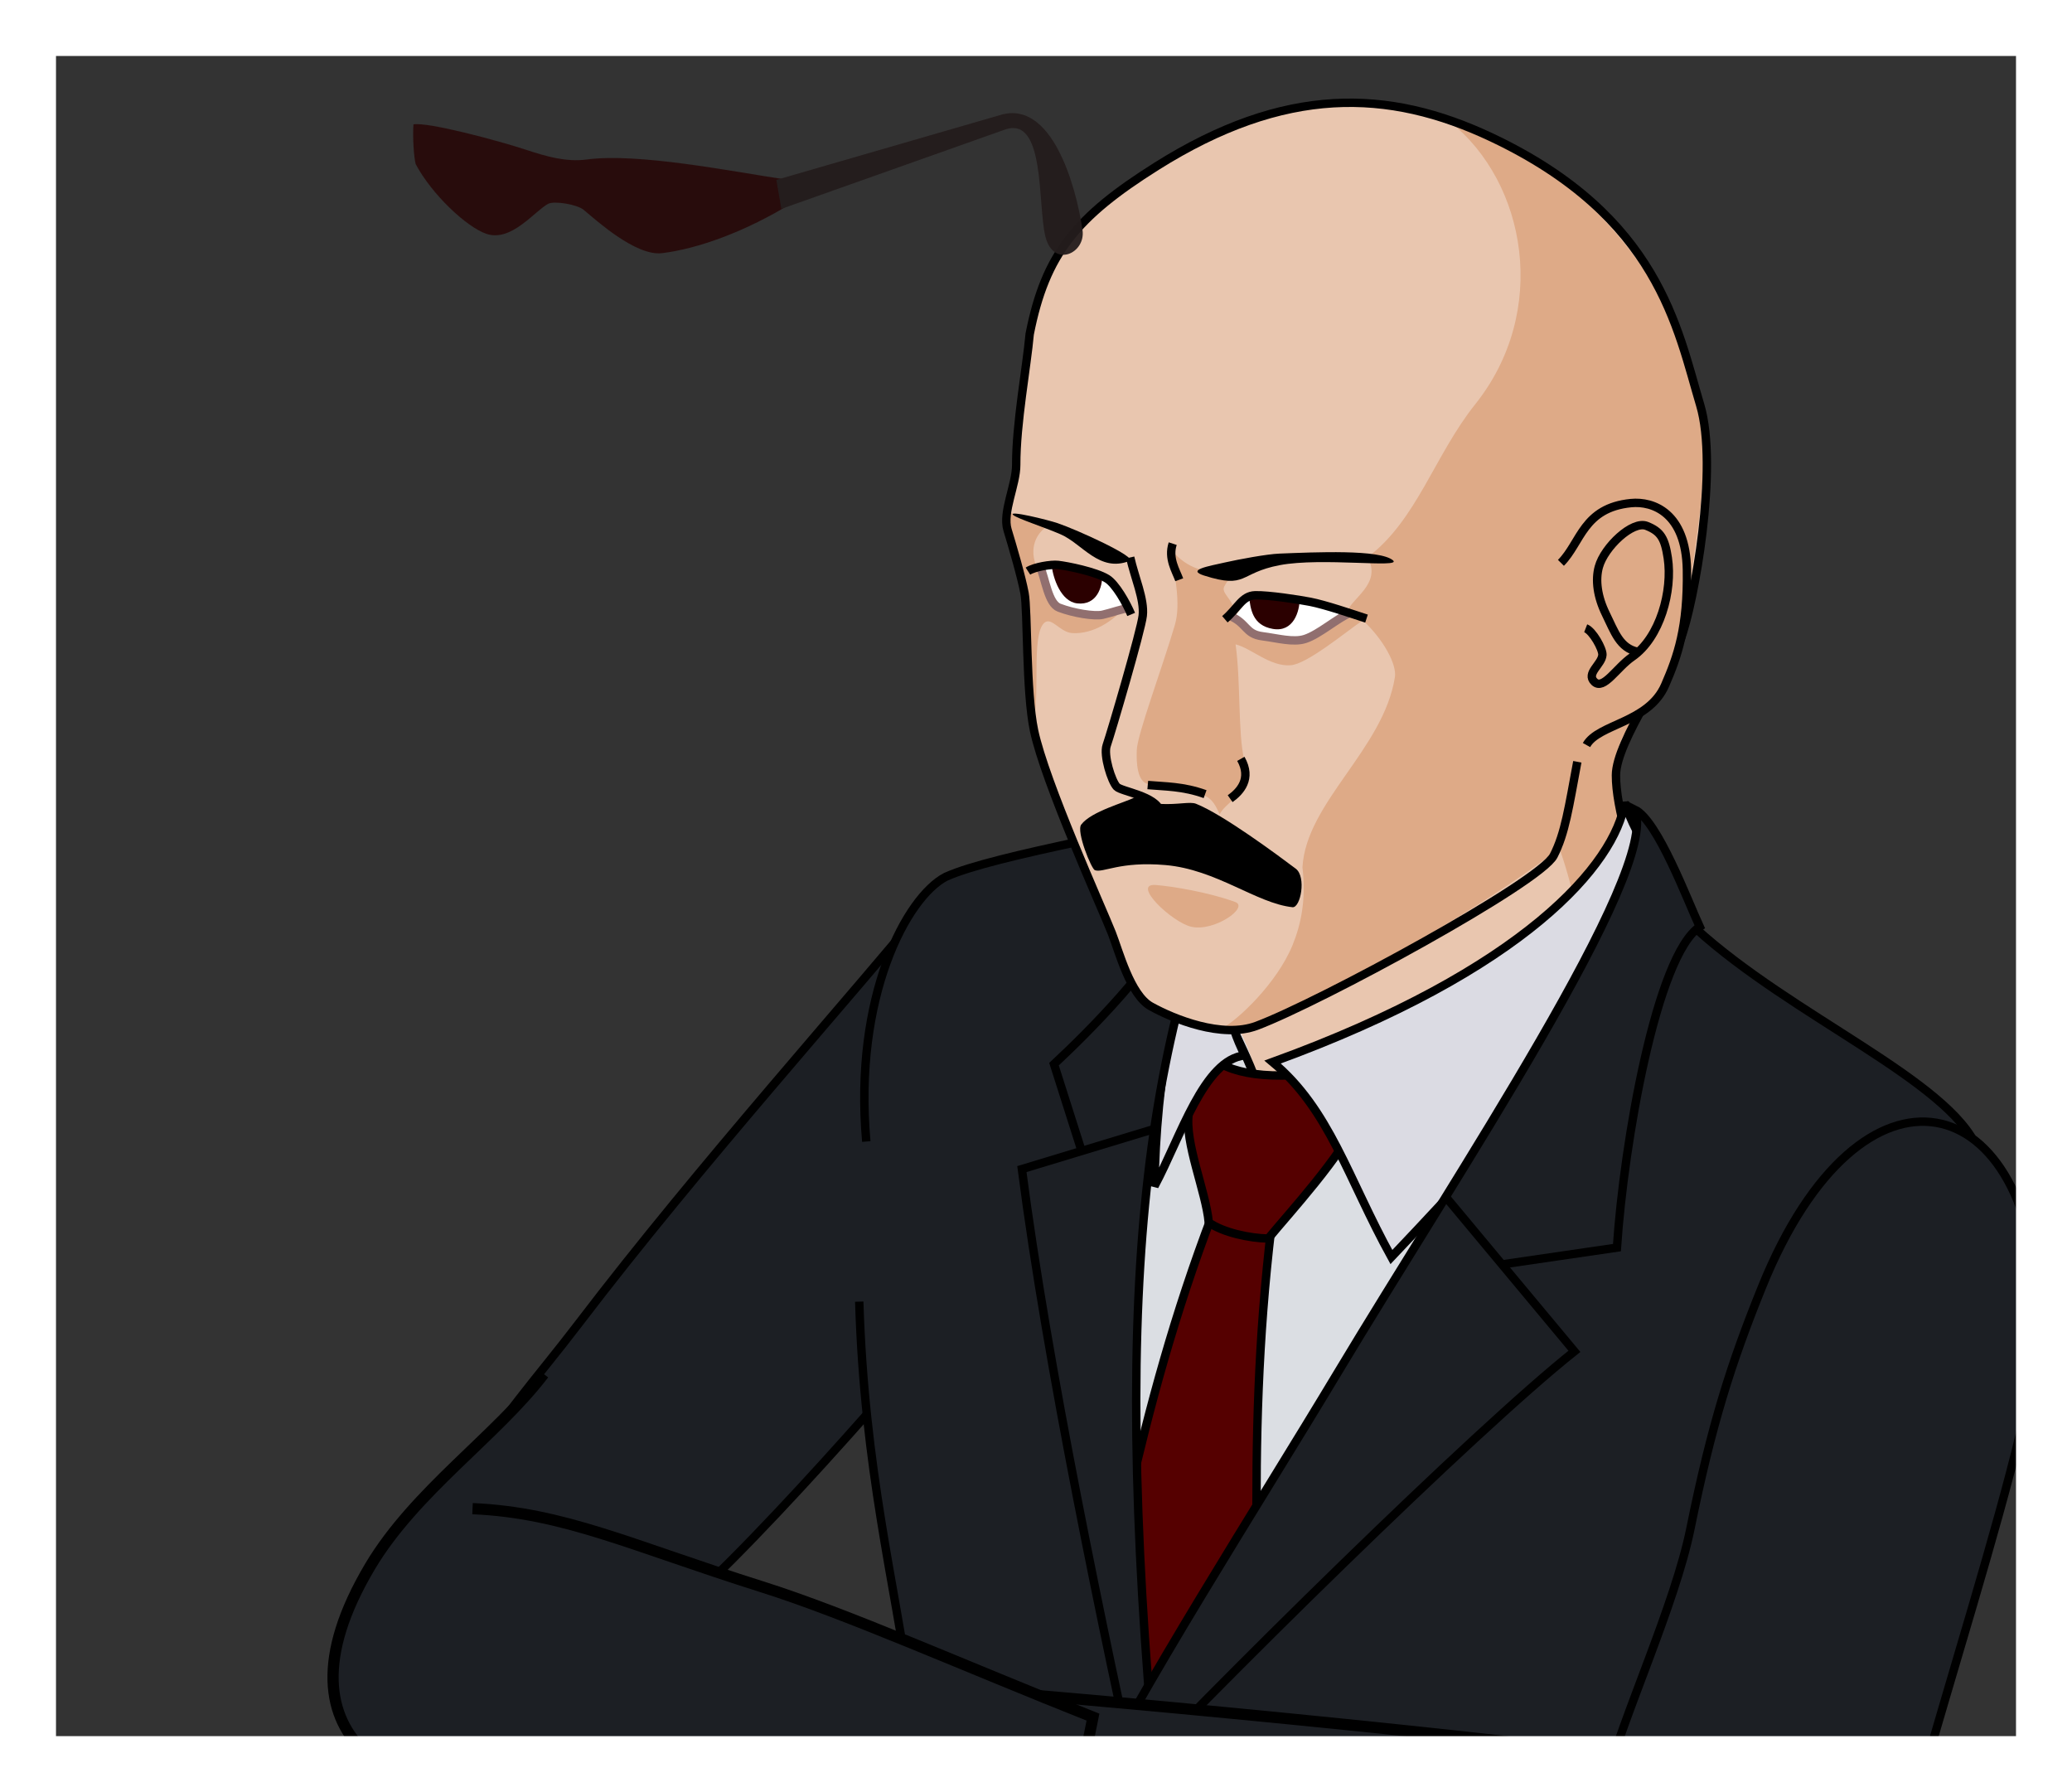 <?xml version="1.0" encoding="UTF-8" standalone="no"?>
<!-- Created with Inkscape (http://www.inkscape.org/) -->

<svg
   xmlns:dc="http://purl.org/dc/elements/1.1/"
   xmlns:cc="http://creativecommons.org/ns#"
   xmlns:rdf="http://www.w3.org/1999/02/22-rdf-syntax-ns#"
   xmlns:svg="http://www.w3.org/2000/svg"
   xmlns="http://www.w3.org/2000/svg"
   xmlns:sodipodi="http://sodipodi.sourceforge.net/DTD/sodipodi-0.dtd"
   xmlns:inkscape="http://www.inkscape.org/namespaces/inkscape"
   width="370"
   height="320"
   id="svg2"
   version="1.1"
   inkscape:version="0.48.4 r9939"
   sodipodi:docname="[01.考察].svg"
   inkscape:export-filename="C:\Users\root\Desktop\資料\作業\SANARO\ORG\[01.行動]03..png"
   inkscape:export-xdpi="90"
   inkscape:export-ydpi="90"
   enable-background="new">
  <rect width="100%" height="100%" fill="#333333" stroke="none"/>
  <defs
     id="defs4">
    <inkscape:perspective
       sodipodi:type="inkscape:persp3d"
       inkscape:vp_x="363.49708 : 943.81603 : 1"
       inkscape:vp_y="0 : 1000 : 0"
       inkscape:vp_z="744.09448 : 526.18109 : 1"
       inkscape:persp3d-origin="372.04724 : 350.78739 : 1"
       id="perspective5056" />
    <inkscape:perspective
       id="perspective5056-8"
       inkscape:persp3d-origin="372.04724 : 350.78739 : 1"
       inkscape:vp_z="744.09448 : 526.18109 : 1"
       inkscape:vp_y="0 : 1000 : 0"
       inkscape:vp_x="363.49708 : 943.81603 : 1"
       sodipodi:type="inkscape:persp3d" />
    <inkscape:perspective
       id="perspective5056-5"
       inkscape:persp3d-origin="372.04724 : 350.78739 : 1"
       inkscape:vp_z="744.09448 : 526.18109 : 1"
       inkscape:vp_y="0 : 1000 : 0"
       inkscape:vp_x="363.49708 : 943.81603 : 1"
       sodipodi:type="inkscape:persp3d" />
    <inkscape:perspective
       sodipodi:type="inkscape:persp3d"
       inkscape:vp_x="363.49708 : 943.81603 : 1"
       inkscape:vp_y="0 : 1000 : 0"
       inkscape:vp_z="744.09448 : 526.18109 : 1"
       inkscape:persp3d-origin="372.04724 : 350.78739 : 1"
       id="perspective5056-5-2" />
    <inkscape:perspective
       sodipodi:type="inkscape:persp3d"
       inkscape:vp_x="363.49708 : 943.81603 : 1"
       inkscape:vp_y="0 : 1000 : 0"
       inkscape:vp_z="744.09448 : 526.18109 : 1"
       inkscape:persp3d-origin="372.04724 : 350.78739 : 1"
       id="perspective5056-8-5" />
    <inkscape:perspective
       id="perspective5056-1"
       inkscape:persp3d-origin="372.04724 : 350.78739 : 1"
       inkscape:vp_z="744.09448 : 526.18109 : 1"
       inkscape:vp_y="0 : 1000 : 0"
       inkscape:vp_x="363.49708 : 943.81603 : 1"
       sodipodi:type="inkscape:persp3d" />
    <inkscape:perspective
       sodipodi:type="inkscape:persp3d"
       inkscape:vp_x="363.49708 : 943.81603 : 1"
       inkscape:vp_y="0 : 1000 : 0"
       inkscape:vp_z="744.09448 : 526.18109 : 1"
       inkscape:persp3d-origin="372.04724 : 350.78739 : 1"
       id="perspective5056-5-5" />
    <inkscape:perspective
       id="perspective5056-4"
       inkscape:persp3d-origin="372.04724 : 350.78739 : 1"
       inkscape:vp_z="744.09448 : 526.18109 : 1"
       inkscape:vp_y="0 : 1000 : 0"
       inkscape:vp_x="363.49708 : 943.81603 : 1"
       sodipodi:type="inkscape:persp3d" />
    <inkscape:perspective
       sodipodi:type="inkscape:persp3d"
       inkscape:vp_x="363.49708 : 943.81603 : 1"
       inkscape:vp_y="0 : 1000 : 0"
       inkscape:vp_z="744.09448 : 526.18109 : 1"
       inkscape:persp3d-origin="372.04724 : 350.78739 : 1"
       id="perspective5056-1-2" />
    <inkscape:perspective
       id="perspective5056-8-5-8"
       inkscape:persp3d-origin="372.04724 : 350.78739 : 1"
       inkscape:vp_z="744.09448 : 526.18109 : 1"
       inkscape:vp_y="0 : 1000 : 0"
       inkscape:vp_x="363.49708 : 943.81603 : 1"
       sodipodi:type="inkscape:persp3d" />
    <inkscape:perspective
       id="perspective5056-5-2-8"
       inkscape:persp3d-origin="372.04724 : 350.78739 : 1"
       inkscape:vp_z="744.09448 : 526.18109 : 1"
       inkscape:vp_y="0 : 1000 : 0"
       inkscape:vp_x="363.49708 : 943.81603 : 1"
       sodipodi:type="inkscape:persp3d" />
    <inkscape:perspective
       sodipodi:type="inkscape:persp3d"
       inkscape:vp_x="363.49708 : 943.81603 : 1"
       inkscape:vp_y="0 : 1000 : 0"
       inkscape:vp_z="744.09448 : 526.18109 : 1"
       inkscape:persp3d-origin="372.04724 : 350.78739 : 1"
       id="perspective5056-5-4" />
    <inkscape:perspective
       sodipodi:type="inkscape:persp3d"
       inkscape:vp_x="363.49708 : 943.81603 : 1"
       inkscape:vp_y="0 : 1000 : 0"
       inkscape:vp_z="744.09448 : 526.18109 : 1"
       inkscape:persp3d-origin="372.04724 : 350.78739 : 1"
       id="perspective5056-8-9" />
    <inkscape:perspective
       id="perspective5056-40"
       inkscape:persp3d-origin="372.04724 : 350.78739 : 1"
       inkscape:vp_z="744.09448 : 526.18109 : 1"
       inkscape:vp_y="0 : 1000 : 0"
       inkscape:vp_x="363.49708 : 943.81603 : 1"
       sodipodi:type="inkscape:persp3d" />
    <inkscape:perspective
       sodipodi:type="inkscape:persp3d"
       inkscape:vp_x="363.49708 : 943.81603 : 1"
       inkscape:vp_y="0 : 1000 : 0"
       inkscape:vp_z="744.09448 : 526.18109 : 1"
       inkscape:persp3d-origin="372.04724 : 350.78739 : 1"
       id="perspective5056-1-5" />
    <inkscape:perspective
       id="perspective5056-8-5-4"
       inkscape:persp3d-origin="372.04724 : 350.78739 : 1"
       inkscape:vp_z="744.09448 : 526.18109 : 1"
       inkscape:vp_y="0 : 1000 : 0"
       inkscape:vp_x="363.49708 : 943.81603 : 1"
       sodipodi:type="inkscape:persp3d" />
    <inkscape:perspective
       id="perspective5056-5-2-82"
       inkscape:persp3d-origin="372.04724 : 350.78739 : 1"
       inkscape:vp_z="744.09448 : 526.18109 : 1"
       inkscape:vp_y="0 : 1000 : 0"
       inkscape:vp_x="363.49708 : 943.81603 : 1"
       sodipodi:type="inkscape:persp3d" />
    <inkscape:perspective
       sodipodi:type="inkscape:persp3d"
       inkscape:vp_x="363.49708 : 943.81603 : 1"
       inkscape:vp_y="0 : 1000 : 0"
       inkscape:vp_z="744.09448 : 526.18109 : 1"
       inkscape:persp3d-origin="372.04724 : 350.78739 : 1"
       id="perspective5056-5-8" />
    <inkscape:perspective
       sodipodi:type="inkscape:persp3d"
       inkscape:vp_x="363.49708 : 943.81603 : 1"
       inkscape:vp_y="0 : 1000 : 0"
       inkscape:vp_z="744.09448 : 526.18109 : 1"
       inkscape:persp3d-origin="372.04724 : 350.78739 : 1"
       id="perspective5056-8-4" />
    <inkscape:perspective
       id="perspective5056-409"
       inkscape:persp3d-origin="372.04724 : 350.78739 : 1"
       inkscape:vp_z="744.09448 : 526.18109 : 1"
       inkscape:vp_y="0 : 1000 : 0"
       inkscape:vp_x="363.49708 : 943.81603 : 1"
       sodipodi:type="inkscape:persp3d" />
    <inkscape:perspective
       sodipodi:type="inkscape:persp3d"
       inkscape:vp_x="363.49708 : 943.81603 : 1"
       inkscape:vp_y="0 : 1000 : 0"
       inkscape:vp_z="744.09448 : 526.18109 : 1"
       inkscape:persp3d-origin="372.04724 : 350.78739 : 1"
       id="perspective5056-1-7" />
    <inkscape:perspective
       id="perspective5056-8-5-2"
       inkscape:persp3d-origin="372.04724 : 350.78739 : 1"
       inkscape:vp_z="744.09448 : 526.18109 : 1"
       inkscape:vp_y="0 : 1000 : 0"
       inkscape:vp_x="363.49708 : 943.81603 : 1"
       sodipodi:type="inkscape:persp3d" />
    <inkscape:perspective
       id="perspective5056-5-2-89"
       inkscape:persp3d-origin="372.04724 : 350.78739 : 1"
       inkscape:vp_z="744.09448 : 526.18109 : 1"
       inkscape:vp_y="0 : 1000 : 0"
       inkscape:vp_x="363.49708 : 943.81603 : 1"
       sodipodi:type="inkscape:persp3d" />
    <inkscape:perspective
       sodipodi:type="inkscape:persp3d"
       inkscape:vp_x="363.49708 : 943.81603 : 1"
       inkscape:vp_y="0 : 1000 : 0"
       inkscape:vp_z="744.09448 : 526.18109 : 1"
       inkscape:persp3d-origin="372.04724 : 350.78739 : 1"
       id="perspective5056-5-1" />
    <inkscape:perspective
       sodipodi:type="inkscape:persp3d"
       inkscape:vp_x="363.49708 : 943.81603 : 1"
       inkscape:vp_y="0 : 1000 : 0"
       inkscape:vp_z="744.09448 : 526.18109 : 1"
       inkscape:persp3d-origin="372.04724 : 350.78739 : 1"
       id="perspective5056-8-6" />
    <inkscape:perspective
       id="perspective5056-7"
       inkscape:persp3d-origin="372.04724 : 350.78739 : 1"
       inkscape:vp_z="744.09448 : 526.18109 : 1"
       inkscape:vp_y="0 : 1000 : 0"
       inkscape:vp_x="363.49708 : 943.81603 : 1"
       sodipodi:type="inkscape:persp3d" />
    <inkscape:perspective
       sodipodi:type="inkscape:persp3d"
       inkscape:vp_x="363.49708 : 943.81603 : 1"
       inkscape:vp_y="0 : 1000 : 0"
       inkscape:vp_z="744.09448 : 526.18109 : 1"
       inkscape:persp3d-origin="372.04724 : 350.78739 : 1"
       id="perspective5056-1-1" />
    <inkscape:perspective
       id="perspective5056-8-5-82"
       inkscape:persp3d-origin="372.04724 : 350.78739 : 1"
       inkscape:vp_z="744.09448 : 526.18109 : 1"
       inkscape:vp_y="0 : 1000 : 0"
       inkscape:vp_x="363.49708 : 943.81603 : 1"
       sodipodi:type="inkscape:persp3d" />
    <inkscape:perspective
       id="perspective5056-5-2-1"
       inkscape:persp3d-origin="372.04724 : 350.78739 : 1"
       inkscape:vp_z="744.09448 : 526.18109 : 1"
       inkscape:vp_y="0 : 1000 : 0"
       inkscape:vp_x="363.49708 : 943.81603 : 1"
       sodipodi:type="inkscape:persp3d" />
    <inkscape:perspective
       sodipodi:type="inkscape:persp3d"
       inkscape:vp_x="363.49708 : 943.81603 : 1"
       inkscape:vp_y="0 : 1000 : 0"
       inkscape:vp_z="744.09448 : 526.18109 : 1"
       inkscape:persp3d-origin="372.04724 : 350.78739 : 1"
       id="perspective5056-5-46" />
    <inkscape:perspective
       sodipodi:type="inkscape:persp3d"
       inkscape:vp_x="363.49708 : 943.81603 : 1"
       inkscape:vp_y="0 : 1000 : 0"
       inkscape:vp_z="744.09448 : 526.18109 : 1"
       inkscape:persp3d-origin="372.04724 : 350.78739 : 1"
       id="perspective5056-8-92" />
    <inkscape:perspective
       id="perspective5056-3"
       inkscape:persp3d-origin="372.04724 : 350.78739 : 1"
       inkscape:vp_z="744.09448 : 526.18109 : 1"
       inkscape:vp_y="0 : 1000 : 0"
       inkscape:vp_x="363.49708 : 943.81603 : 1"
       sodipodi:type="inkscape:persp3d" />
  </defs>
  <sodipodi:namedview
     id="base"
     pagecolor="#ffffff"
     bordercolor="#666666"
     borderopacity="1.0"
     inkscape:pageopacity="0.0"
     inkscape:pageshadow="2"
     inkscape:zoom="1.4899919"
     inkscape:cx="249.38111"
     inkscape:cy="146.3711"
     inkscape:document-units="px"
     inkscape:current-layer="layer8"
     showgrid="false"
     inkscape:window-width="1139"
     inkscape:window-height="693"
     inkscape:window-x="75"
     inkscape:window-y="-2"
     inkscape:window-maximized="0"
     showguides="true"
     inkscape:guide-bbox="true"
     inkscape:snap-grids="false"
     inkscape:snap-to-guides="false"
     showborder="true"
     inkscape:showpageshadow="false"
     fit-margin-top="0"
     fit-margin-left="0"
     fit-margin-right="0"
     fit-margin-bottom="0"
     inkscape:snap-page="false" />
  <g
     inkscape:groupmode="layer"
     id="layer2"
     inkscape:label="補助線"
     style="display:none"
     sodipodi:insensitive="true">
    <path
       style="fill:none;stroke:#0000ff;stroke-width:1px;stroke-linecap:butt;stroke-linejoin:miter;stroke-opacity:1"
       d="M 10,310 360,10"
       id="path3025"
       inkscape:connector-curvature="0"
       sodipodi:nodetypes="cc" />
    <path
       style="fill:none;stroke:#0000ff;stroke-width:1px;stroke-linecap:butt;stroke-linejoin:miter;stroke-opacity:1"
       d="M 10,10 360,310"
       id="path3027"
       inkscape:connector-curvature="0"
       sodipodi:nodetypes="cc" />
    <path
       style="fill:none;stroke:#ff0000;stroke-width:1px;stroke-linecap:butt;stroke-linejoin:miter;stroke-opacity:1;display:inline"
       d="m 10,0 0,320"
       id="path3006"
       inkscape:connector-curvature="0"
       sodipodi:nodetypes="cc" />
    <path
       style="fill:none;stroke:#ff0000;stroke-width:1px;stroke-linecap:butt;stroke-linejoin:miter;stroke-opacity:1;display:inline"
       d="m 360,0 0,320"
       id="path3010"
       inkscape:connector-curvature="0"
       sodipodi:nodetypes="cc" />
    <path
       style="fill:none;stroke:#ff0000;stroke-width:1px;stroke-linecap:butt;stroke-linejoin:miter;stroke-opacity:1;display:inline"
       d="M 0,10 370,10"
       id="path3016"
       inkscape:connector-curvature="0" />
    <path
       transform="translate(84.716,27.712)"
       style="fill:none;stroke:#ff0000;stroke-width:1px;stroke-linecap:butt;stroke-linejoin:miter;stroke-opacity:1;display:inline"
       d="m -84.716,282.288 370,0"
       id="path3018"
       inkscape:connector-curvature="0"
       sodipodi:nodetypes="cc" />
  </g>
  <g
     inkscape:groupmode="layer"
     id="layer8"
     inkscape:label="原型"
     style="display:inline">
    <g
       id="g5992"
       transform="translate(-2.373,0)">
      <path
         sodipodi:nodetypes="csssc"
         inkscape:connector-curvature="0"
         id="path10001-9-9-6"
         d="m 169.925,158.986 c -15.425,18.836 -42.642,49.061 -64.037,77.114 -8.499,11.143 -13.478,15.98 -21.463,29.411 -19.436,32.692 13.944,30.952 30.978,27.527 7.849,-1.578 42.753,-41.227 54.022,-54.646"
         style="fill:#1c1f24;stroke:#000000;stroke-width:1.5;stroke-linecap:butt;stroke-linejoin:miter;stroke-opacity:1;display:inline" />
      <path
         style="fill:#1c1f24;stroke:#000000;stroke-width:1.5;stroke-linecap:butt;stroke-linejoin:miter;stroke-opacity:1;display:inline"
         d="m 157.068,203.827 c -2.298,-25.85 7.19,-43.638 14.193,-47.268 8.789,-3.965 36.724,-8.453 54.69,-13.214 -18.386,23.779 13.933,143.67 5.67,166.941 -9.001,25.35 -57.763,-45.985 -58.078,-21.725"
         id="path3341-7-0-1"
         inkscape:connector-curvature="0"
         sodipodi:nodetypes="ccccc" />
      <path
         sodipodi:nodetypes="cccc"
         inkscape:connector-curvature="0"
         id="path4684-5"
         d="m 210.531,177.733 72.543,18.881 -92.915,134.651 z"
         style="fill:#dbdee3;stroke:none" />
      <path
         style="fill:#e9c6af;stroke:none;display:inline"
         d="m 229.134,209.03 c -0.419,-10.963 -3.058,-22.948 -6.768,-26.719 l 68.466,-42.791 c 0.761,4.283 2.654,16.001 6.329,22.546 z"
         id="path4491-4"
         inkscape:connector-curvature="0"
         sodipodi:nodetypes="ccccc" />
      <path
         style="fill:none;stroke:#000000;stroke-width:1.5;stroke-linecap:butt;stroke-linejoin:miter;stroke-opacity:1;display:inline"
         d="m 222.337,183.075 c 2.367,5.651 7.188,13.14 6.899,26.088"
         id="path4527-2"
         inkscape:connector-curvature="0"
         sodipodi:nodetypes="cc" />
      <path
         sodipodi:nodetypes="cccccc"
         inkscape:connector-curvature="0"
         id="path6770-0"
         d="m 218.865,216.862 c -13.61,35.745 -17.646,65.951 -25.753,99.494 l 13.968,40.319 20.347,-30.025 c 0.535,-35.584 -2.899,-66.708 1.998,-107.745 z"
         style="fill:#550000;stroke:#000000;stroke-width:1.5;stroke-linecap:butt;stroke-linejoin:miter;stroke-opacity:1;display:inline" />
      <path
         sodipodi:nodetypes="ccccccc"
         inkscape:connector-curvature="0"
         id="path6768-9"
         d="m 218.335,188.406 c 3.057,3.247 10.798,4.86 23.34,2.564 l 3.442,8.375 c -3.084,7.031 -12.522,17.241 -16.275,21.808 -3.297,-0.053 -8.065,-1.067 -10.618,-2.876 -0.517,-5.528 -4.367,-14.315 -3.569,-19.482 z"
         style="fill:#550000;stroke:#000000;stroke-width:1.5;stroke-linecap:butt;stroke-linejoin:miter;stroke-opacity:1;display:inline" />
      <path
         sodipodi:nodetypes="cccc"
         inkscape:connector-curvature="0"
         id="path6762-7"
         d="m 224.678,188.446 c -7.309,0.675 -11.471,14.614 -16.149,23.347 0.249,-17.923 3.517,-41.542 13.443,-61.749 -1.612,11.114 -3.392,26.672 2.706,38.401 z"
         style="fill:#dbdbe3;stroke:#000000;stroke-width:1.5;stroke-linecap:butt;stroke-linejoin:miter;stroke-opacity:1;display:inline" />
      <path
         sodipodi:nodetypes="cscssscscc"
         inkscape:connector-curvature="0"
         id="path6764-3"
         d="m 155.809,232.419 c 0.898,29.759 6.44,50.818 9.119,70.316 2.151,15.654 -3.909,74.441 -3.857,120.637 17.227,18.797 30.859,28.795 36.273,26.24 7.095,-3.349 12.66,-11.602 12.324,-16.426 -2.419,-34.748 0.722,-99.843 -0.017,-107.251 -9.519,-95.407 -3.183,-139.454 15.598,-182.029 -1.355,0.369 -9.505,14.092 -11.939,18.858 -5.089,9.966 -16.086,21.056 -22.72,27.253 l 4.837,15.215"
         style="fill:#1c1f24;stroke:#000000;stroke-width:1.5;stroke-linecap:butt;stroke-linejoin:miter;stroke-opacity:1;display:inline" />
      <path
         sodipodi:nodetypes="ccc"
         inkscape:connector-curvature="0"
         id="path6766-7"
         d="m 208.711,201.517 -23.86,7.235 c 4.587,35.256 14.273,81.586 22.021,116.842"
         style="fill:none;stroke:#000000;stroke-width:1.5;stroke-linecap:butt;stroke-linejoin:miter;stroke-opacity:1;display:inline" />
    </g>
    <path
       sodipodi:nodetypes="ccccc"
       inkscape:connector-curvature="0"
       id="path4501-6"
       d="m 278.592,151.83 c 2.717,7.829 3.707,14.578 4.55,21.235 l 11.487,-10.772 c -1.18,-7.753 -6.446,-16.872 -6.649,-23.605 z"
       style="fill:#deaa87;stroke:none;display:inline" />
    <path
       style="fill:#e9c6af;stroke:none;display:inline"
       d="m 205.208,179.502 c -3.695,-2.051 -6.16,-10.93 -7.223,-14.235 -1.579,-4.91 -10.987,-25.477 -13.245,-34.636 -1.558,-6.321 -0.399,-19.91 -1.636,-24.149 -1.04,-3.564 -3.151,-9.019 -3.133,-11.783 0.036,-5.405 1.465,-7.773 1.453,-11.337 -0.025,-7.372 2.249,-18.825 2.761,-24.588 2.819,-14.345 8.187,-20.44 22.469,-29.429 22.859,-14.389 41.342,-13.915 59.908,-5.119 29.787,14.113 33.08,34.058 37.177,47.755 3.304,11.048 -1.387,35.609 -3.661,42.329 -1.91,5.644 -10.667,18.988 -11.785,23.56 -2.214,3.46 -4.823,10.009 -10.096,13.511 -0.183,0.711 -0.333,1.616 -1.072,2.154 -13.034,9.478 -40.179,23.412 -53.241,29.902 -6.009,0.178 -12.958,-0.801 -18.673,-3.935 z"
       id="path6635-7-0"
       inkscape:connector-curvature="0"
       sodipodi:nodetypes="cssssscssssccscc" />
    <path
       style="fill:#deaa87;stroke:none"
       d="m 180.046,91.399 6.822,2.682 c -1.341,0.831 -3.158,3.217 -1.938,6.684 l 15.674,7.963 c -1.83,2.022 -5.305,4.556 -9.138,4.315 -2.336,-0.147 -3.888,-3.341 -5.224,-1.569 -1.899,2.519 -0.632,11.675 -1.565,16.72 -0.598,-8.06 -1.341,-19.189 -1.911,-22.593 -0.769,-4.593 -0.961,-6.083 -2.914,-11.027 -0.344,-0.869 -0.331,-1.828 0.194,-3.176 z"
       id="path6760-6"
       inkscape:connector-curvature="0"
       sodipodi:nodetypes="ccccsscssc" />
    <path
       style="fill:#deaa87;stroke:none;display:inline"
       d="m 244.211,99.5 c 8.75,-6.547 11.948,-18.209 19.213,-27.303 13.259,-16.597 9.183,-39.536 -4.492,-50.456 23.411,7.442 40.505,28.514 44.762,50.67 2.278,11.857 -2.468,32.596 -3.483,41.986 -1.483,13.72 -12.081,11.907 -11.734,23.462 -2.166,5.061 -6.993,12.091 -10.755,14.218 -13.464,10.18 -35.438,22.678 -53.334,31.072 -2.2,1.032 -3.998,1.225 -6.369,0.598 3.038,-1.587 10.019,-8.212 12.792,-14.98 1.536,-3.75 2.45,-8.211 1.77,-13.904 0.665,-11.613 14.464,-21.066 16.511,-33.962 0.356,-2.245 -2.035,-6.736 -5.738,-10.137 -3.166,2.167 -9.951,7.827 -12.903,8.025 -3.716,0.249 -6.922,-3.009 -9.811,-3.732 0.946,6.799 0.401,15.72 1.532,20.609 0.934,4.039 -0.28,5.178 -1.726,6.81 -0.825,0.932 -2.115,1.824 -2.648,2.929 -0.574,-1.171 -1.201,-2.961 -3.151,-3.478 l -9.591,-1.918 c -1.99,-0.398 -2.15,-3.753 -2.059,-6.102 0.108,-2.802 4.526,-14.608 6.791,-22.28 1.207,-4.09 -0.243,-9.21 -0.501,-13.275 2.668,3.012 6.066,4.536 11,3.042 1.404,-0.425 -1.744,2.792 -1.785,3.714 -0.059,1.318 2.983,3.11 0.912,4.357 l 21.001,0.06 c 0.804,-2.745 6.463,-5.189 3.796,-10.025 z"
       id="path3438-5"
       inkscape:connector-curvature="0"
       sodipodi:nodetypes="cscssccscscscscsscccsscsscccc" />
    <path
       style="fill:#ffffff;stroke:none;display:inline"
       d="m 223.761,106.08 -3.56,4.365 3.869,2.646 8.828,1.047 7.998,-4.883 -7.415,-1.936 z"
       id="path3337-0-4"
       inkscape:connector-curvature="0"
       sodipodi:nodetypes="ccccccc" />
    <path
       style="fill:#ffffff;stroke:none;display:inline"
       d="m 197.934,103.126 -12.344,-2.205 3.113,7.56 7.291,1.29 4.916,-0.889 z"
       id="path3353-4-1"
       inkscape:connector-curvature="0"
       sodipodi:nodetypes="cccccc" />
    <path
       style="fill:#2b0000;stroke:none;display:inline"
       d="m 187.819,101.101 c 0.235,2.068 1.589,6.315 4.551,6.641 3.485,0.383 4.538,-2.908 4.454,-5.204 z"
       id="path3357-1-2"
       inkscape:connector-curvature="0"
       sodipodi:nodetypes="cscc" />
    <path
       style="fill:#2b0000;stroke:none"
       d="m 223.032,106.407 c 0.266,2.255 0.561,5.249 4.263,5.89 3.69,0.639 4.811,-3.154 4.784,-5.452 z"
       id="path3357-0"
       inkscape:connector-curvature="0"
       sodipodi:nodetypes="cscc" />
    <path
       style="fill:none;stroke:#000000;stroke-width:1.5;stroke-linecap:butt;stroke-linejoin:miter;stroke-opacity:1"
       d="m 201.819,99.534 c 0.801,3.6 2.567,7.465 2.243,10.39 -0.296,2.672 -5.613,20.788 -6.439,23.172 -0.617,1.78 0.87,6.427 1.798,7.385 0.844,0.871 7.019,1.629 7.732,4.382"
       id="path6629-0"
       inkscape:connector-curvature="0"
       sodipodi:nodetypes="csssc" />
    <path
       style="fill:none;stroke:#000000;stroke-width:1.5;stroke-linecap:butt;stroke-linejoin:miter;stroke-opacity:1"
       d="m 204.958,140.174 c 3.064,0.275 6.3,0.206 10.237,1.628"
       id="path6631-1"
       inkscape:connector-curvature="0"
       sodipodi:nodetypes="cc" />
    <path
       style="fill:#000000;stroke:none"
       d="m 202.666,142.357 c 0.929,-0.5 2.24,1.07 4.517,1.19 3.183,0.168 5.306,-0.459 6.397,-0.026 4.836,1.921 14.668,9.231 17.797,11.583 1.945,1.462 0.868,7.043 -0.58,6.886 -6.434,-0.696 -13.585,-6.747 -22.708,-7.529 -8.179,-0.702 -11.108,1.459 -12.58,0.917 -0.618,-0.228 -3.353,-6.915 -2.434,-8.139 1.788,-2.382 7.846,-3.941 9.591,-4.882 z"
       id="path6633-4"
       inkscape:connector-curvature="0"
       sodipodi:nodetypes="sssssssss" />
    <path
       style="fill:none;stroke:#000000;stroke-width:1.5;stroke-linecap:butt;stroke-linejoin:miter;stroke-opacity:1"
       d="m 281.665,136.02 c -1.529,8.174 -2.176,12.766 -4.219,16.757 -2.466,4.818 -41.69,26.134 -53.041,30.391 -6.199,2.325 -14.861,-1.234 -18.893,-3.472 -3.695,-2.051 -5.706,-9.885 -6.982,-13.113 -1.745,-4.413 -11.923,-26.899 -13.875,-36.128 -1.469,-6.946 -1.121,-21.451 -1.7,-24.531 -0.573,-3.05 -2.226,-8.653 -3.032,-11.297 -0.969,-3.176 1.557,-8.057 1.545,-11.62 -0.025,-7.372 1.894,-17.592 2.406,-23.355 2.819,-14.345 8.367,-20.97 22.648,-29.96 22.859,-14.389 41.342,-13.915 59.908,-5.119 29.787,14.113 33.08,34.058 37.177,47.755 3.304,11.048 -1.041,35.34 -3.545,41.978 -1.701,4.51 -11.476,18.008 -11.499,24.113 -0.023,5.858 3.044,15.581 6.355,24.129"
       id="path6635-6"
       inkscape:connector-curvature="0"
       sodipodi:nodetypes="csssssssscsssssc" />
    <path
       style="fill:none;stroke:#000000;stroke-width:1.5;stroke-linecap:butt;stroke-linejoin:miter;stroke-opacity:1"
       d="m 209.413,97.072 c -0.863,2.637 0.586,4.856 1.166,6.447"
       id="path6643-0"
       inkscape:connector-curvature="0"
       sodipodi:nodetypes="cc" />
    <path
       style="fill:#000000;stroke:none"
       d="m 215.04,102.777 c 7.71,2.439 6.122,-0.466 13.487,-1.865 7.503,-1.426 21.889,0.58 20.225,-0.854 -2.312,-1.992 -13.89,-1.46 -20.28,-1.209 -2.279,0.09 -7.308,1.038 -9.637,1.562 -3.112,0.7 -7.012,1.349 -3.795,2.367 z"
       id="path6645-7"
       inkscape:connector-curvature="0"
       sodipodi:nodetypes="ssssss" />
    <path
       style="fill:#000000;stroke:none"
       d="m 180.932,91.958 c -1.035,-0.909 6.157,0.856 7.921,1.455 3.6,1.223 14.379,6.145 12.834,6.749 -5.389,2.109 -8.408,-3.075 -12.296,-4.757 -3.031,-1.311 -7.728,-2.806 -8.459,-3.447 z"
       id="path6647-1"
       inkscape:connector-curvature="0"
       sodipodi:nodetypes="sssss" />
    <path
       style="fill:none;stroke:#000000;stroke-width:1.5;stroke-linecap:butt;stroke-linejoin:miter;stroke-opacity:1"
       d="m 221.579,135.5 c 2.013,3.533 -0.131,5.851 -1.909,7.109"
       id="path6649-7"
       inkscape:connector-curvature="0"
       sodipodi:nodetypes="cc" />
    <path
       style="fill:none;stroke:#916f6f;stroke-width:1.5;stroke-linecap:butt;stroke-linejoin:miter;stroke-opacity:1"
       d="m 219.562,109.942 c 3.192,1.337 2.758,3.274 5.882,3.67 2.633,0.334 5.503,1.161 7.609,0.477 2.559,-0.83 5.748,-3.738 8.25,-4.761"
       id="path3339-7"
       inkscape:connector-curvature="0"
       sodipodi:nodetypes="cssc" />
    <path
       style="fill:none;stroke:#000000;stroke-width:1.5;stroke-linecap:butt;stroke-linejoin:miter;stroke-opacity:1"
       d="m 218.73,110.571 c 2.34,-2.007 3.095,-4.218 5.408,-4.28 2.393,-0.064 7.866,0.784 9.813,1.163 2.672,0.519 7.398,2.129 10.068,3.002"
       id="path3337-7"
       inkscape:connector-curvature="0"
       sodipodi:nodetypes="cssc" />
    <path
       style="fill:none;stroke:#916f6f;stroke-width:1.5;stroke-linecap:butt;stroke-linejoin:miter;stroke-opacity:1"
       d="m 185.692,101.053 c 1.021,2.428 1.487,6.708 3.438,7.453 2.587,0.987 6.261,1.582 7.767,1.262 1.217,-0.258 4.103,-1.238 4.424,-1.125"
       id="path3355-7"
       inkscape:connector-curvature="0"
       sodipodi:nodetypes="cssc" />
    <path
       style="fill:none;stroke:#000000;stroke-width:1.5;stroke-linecap:butt;stroke-linejoin:miter;stroke-opacity:1"
       d="m 183.562,101.978 c 1.176,-0.761 4.142,-1.241 5.37,-1.105 1.594,0.176 6.704,1.19 8.771,2.469 1.509,0.934 3.443,4.327 4.291,6.368"
       id="path3353-3"
       inkscape:connector-curvature="0"
       sodipodi:nodetypes="cssc" />
    <path
       style="fill:#deaa87;stroke:none"
       d="m 206.417,158.024 c 2.873,0.229 9.372,1.277 14.157,3.034 2.521,0.925 -3.693,5.356 -7.837,4.424 -3.453,-0.776 -10.842,-7.818 -6.32,-7.458 z"
       id="path6710-3"
       inkscape:connector-curvature="0"
       sodipodi:nodetypes="ssss" />
    <g
       transform="translate(-149.892,-93.841)"
       style="opacity:0.95;display:inline"
       id="g12226-5">
      <path
         sodipodi:nodetypes="cssccsssscc"
         inkscape:connector-curvature="0"
         id="path6627-9"
         d="m 223.723,116.052 c 2.599,-0.471 15.23,2.919 20.192,4.557 3.517,1.161 7.085,2.202 10.755,1.709 9.121,-1.224 25.756,2.096 35.229,3.528 1.153,1.992 1.533,2.799 1.702,4.081 -8.559,5.314 -17.132,8.343 -23.474,9.119 -4.725,0.578 -11.848,-5.946 -14.003,-7.728 -1.191,-0.986 -5.284,-1.656 -6.368,-1.071 -2.383,1.288 -6.56,6.841 -10.976,5.362 -3.563,-1.193 -9.795,-7.066 -12.66,-12.462 -0.342,-1.232 -0.554,-4.855 -0.398,-7.095 z"
         style="fill:#280b0b;stroke:none;display:inline" />
      <path
         sodipodi:nodetypes="csssscc"
         inkscape:connector-curvature="0"
         id="path6641-9"
         d="m 288.521,125.962 40.11,-11.619 c 8.994,-2.605 13.359,12.302 14.569,20.575 0.612,4.186 -5.225,6.87 -6.635,1.137 -1.412,-5.741 0.027,-21.644 -7.227,-19.071 l -39.915,14.156 z"
         style="fill:#241c1c;stroke:none;display:inline" />
    </g>
    <g
       id="g6006"
       transform="translate(-2.373,0)">
      <path
         sodipodi:nodetypes="csssc"
         inkscape:connector-curvature="0"
         id="path6637-1"
         d="m 285.675,133.033 c 2.133,-3.804 11.087,-3.933 14.029,-10.679 2.245,-5.147 4.073,-10.328 3.905,-20.601 -0.167,-10.187 -6.055,-12.31 -9.976,-11.924 -8.55,0.841 -8.924,7.044 -12.523,10.671"
         style="fill:#deaa87;stroke:#000000;stroke-width:1.5;stroke-linecap:butt;stroke-linejoin:miter;stroke-opacity:1;display:inline" />
      <path
         sodipodi:nodetypes="csssssssc"
         inkscape:connector-curvature="0"
         id="path6639-8"
         d="m 294.823,116.385 c -3.217,-0.664 -4.112,-3.532 -5.699,-6.768 -1.504,-3.067 -1.897,-6.032 -1.245,-8.393 0.986,-3.571 6.024,-8.322 8.544,-7.321 2.503,0.994 3.237,2.21 3.77,5.718 0.889,5.856 -1.356,14.229 -6.366,17.677 -2.771,1.907 -5.1,5.997 -6.73,4.455 -1.598,-1.511 1.331,-3.119 1.422,-4.834 0.055,-1.034 -1.717,-4.249 -2.986,-4.74"
         style="fill:none;stroke:#000000;stroke-width:1.5;stroke-linecap:butt;stroke-linejoin:miter;stroke-opacity:1;display:inline" />
    </g>
    <g
       id="g5206"
       transform="translate(-2.373,0)">
      <path
         sodipodi:nodetypes="ccccc"
         inkscape:connector-curvature="0"
         id="path6657-6"
         d="m 300.199,160.886 c -1.723,-8.114 -5.384,-10.282 -7.679,-17.604 -1.708,10.912 -17.711,29.948 -62.898,46.354 10.188,8.465 13.394,20.643 21.216,34.822 26.115,-27.491 38.152,-42.287 49.361,-63.572 z"
         style="fill:#dbdbe3;stroke:#000000;stroke-width:1.5;stroke-linecap:butt;stroke-linejoin:miter;stroke-opacity:1;display:inline" />
      <path
         sodipodi:nodetypes="cscc"
         inkscape:connector-curvature="0"
         id="path6659-6"
         d="m 302.084,162.795 c 15.692,16.219 44.362,27.93 52.173,39.983 9.557,14.746 -26.276,78.226 -38.36,111.192 -12.979,-0.377 -53.863,-32.997 -71.231,-53.38"
         style="fill:#1c1f24;stroke:#000000;stroke-width:1.5;stroke-linecap:butt;stroke-linejoin:miter;stroke-opacity:1;display:inline" />
      <g
         style="stroke:#000000;stroke-width:0.627;display:inline"
         transform="matrix(-2.275,0.849,0.824,2.208,3178.131,-1996.104)"
         id="g9921-2-0" />
      <path
         sodipodi:nodetypes="csccccsssscccc"
         inkscape:connector-curvature="0"
         id="path6653-3"
         d="m 321.043,252.122 c -2.824,21.003 -3.545,31.837 -2.973,49.84 0.598,18.819 11.368,90.616 13.54,125.89 -6.244,6.946 -2.72,2.956 -9.218,7.767 -2.595,-11.041 -3.622,-23.832 -6.782,-32.501 0.385,10.912 0.116,35.597 -0.904,35.767 -27.314,19.271 -93.108,17.983 -98.108,18.073 -6.655,0.121 -17.528,-8.307 -18.652,-18.032 -4.42,-38.21 -4.295,-112.148 -2.582,-115.673 10.472,-21.551 31.592,-54.33 45.884,-78.155 21.185,-35.317 57.504,-89.435 53.078,-100.529 4.072,1.997 9.359,16.144 11.569,20.909 -7.727,5.138 -13.551,38.65 -14.784,57.293 l -20.888,3.051"
         style="fill:#1c1f24;stroke:#000000;stroke-width:1.5;stroke-linecap:butt;stroke-linejoin:miter;stroke-opacity:1;display:inline" />
      <path
         sodipodi:nodetypes="ccc"
         inkscape:connector-curvature="0"
         id="path6655-8"
         d="m 260.44,213.595 23.078,27.698 c -17.776,14.108 -64.221,59.878 -84.926,82.034"
         style="fill:none;stroke:#000000;stroke-width:1.5;stroke-linecap:butt;stroke-linejoin:miter;stroke-opacity:1;display:inline" />
      <path
         sodipodi:nodetypes="cssssc"
         inkscape:connector-curvature="0"
         id="path6661-0"
         d="m 289.059,318.429 c 3.106,-11.875 12.413,-31.868 15.18,-45.491 3.776,-18.589 7.255,-29.49 12.763,-43.111 17.806,-44.038 48.703,-36.083 49.446,5.572 0.329,18.413 -21.682,78.945 -30.146,117.648 -3.221,14.729 -31.354,14.618 -36.368,11.38"
         style="fill:#1c1f24;stroke:#000000;stroke-width:1.5;stroke-linecap:butt;stroke-linejoin:miter;stroke-opacity:1;display:inline" />
    </g>
    <g
       transform="translate(-46.017,-20.534)"
       style="display:inline"
       id="g12287-1">
      <g
         style="stroke:#000000;stroke-width:0.836;display:inline"
         transform="matrix(-2.349,0.614,0.596,2.28,3451.228,-1655.129)"
         id="g4656-2" />
      <g
         style="stroke:#000000;stroke-width:0.836;display:inline"
         transform="matrix(-2.349,0.614,0.596,2.28,3970.249,-1764.565)"
         id="g4658-5" />
      <g
         style="stroke-width:0.657;display:inline"
         inkscape:label="駅員: 左手"
         id="g4678-0"
         transform="matrix(2.85,-1.064,1.064,2.85,-189.388,182.467)">
        <g
           style="stroke:#000000;stroke-width:0.836;display:inline"
           transform="matrix(-0.798,0,0,0.775,1298.471,-272.342)"
           id="g4680-9" />
      </g>
      <g
         style="stroke:#000000;stroke-width:0.836;display:inline"
         transform="matrix(-2.275,0.849,0.824,2.208,3221.775,-1975.571)"
         id="g4682-4" />
      <path
         style="fill:#1c1f24;stroke:#000000;stroke-width:2;stroke-linecap:butt;stroke-linejoin:miter;stroke-opacity:1;display:inline"
         d="m 382.421,354.489 c -0.789,29.935 -9.03,39.75 -33.186,38.604 -28.092,-1.333 -105.025,-20.702 -131.196,-22.495 -1.233,-16.713 -13.864,-29.661 -8.583,-48.98 25.359,1.572 106.485,9.303 136.926,13.826"
         id="path4690-7"
         inkscape:connector-curvature="0"
         sodipodi:nodetypes="csccc" />
      <path
         sodipodi:nodetypes="cssc"
         inkscape:connector-curvature="0"
         id="path10001-9-9-7-8"
         d="m 143.109,265.87 c -8.499,11.143 -23.024,20.929 -31.009,34.361 -19.436,32.692 8.5,42.532 25.675,39.901 14.92,-2.285 25.438,-21.046 36.708,-34.465"
         style="fill:#1c1f24;stroke:#000000;stroke-width:2;stroke-linecap:butt;stroke-linejoin:miter;stroke-opacity:1;display:inline" />
      <path
         style="fill:#1c1f24;stroke:#000000;stroke-width:2;stroke-linecap:butt;stroke-linejoin:miter;stroke-opacity:1"
         d="m 130.399,289.917 c 16.332,0.696 28.289,6.572 51.638,13.937 15.356,4.844 36.112,14.154 59.154,23.288 l -9.515,47.2 -110.999,-40.687"
         id="path4692-3"
         inkscape:connector-curvature="0"
         sodipodi:nodetypes="csccc" />
    </g>
  </g>
  <g
     inkscape:groupmode="layer"
     id="layer7"
     inkscape:label="枠面"
     style="display:inline"
     sodipodi:insensitive="true">
    <path
       style="fill:#ffffff;stroke:none;display:inline"
       d="m 0,0 0,320 370,0 0,-320 -10,10 0,300 -350,0 0,-300 350,0 10,-10 z"
       id="path21072"
       inkscape:connector-curvature="0"
       sodipodi:nodetypes="ccccccccccc" />
  </g>
</svg>
